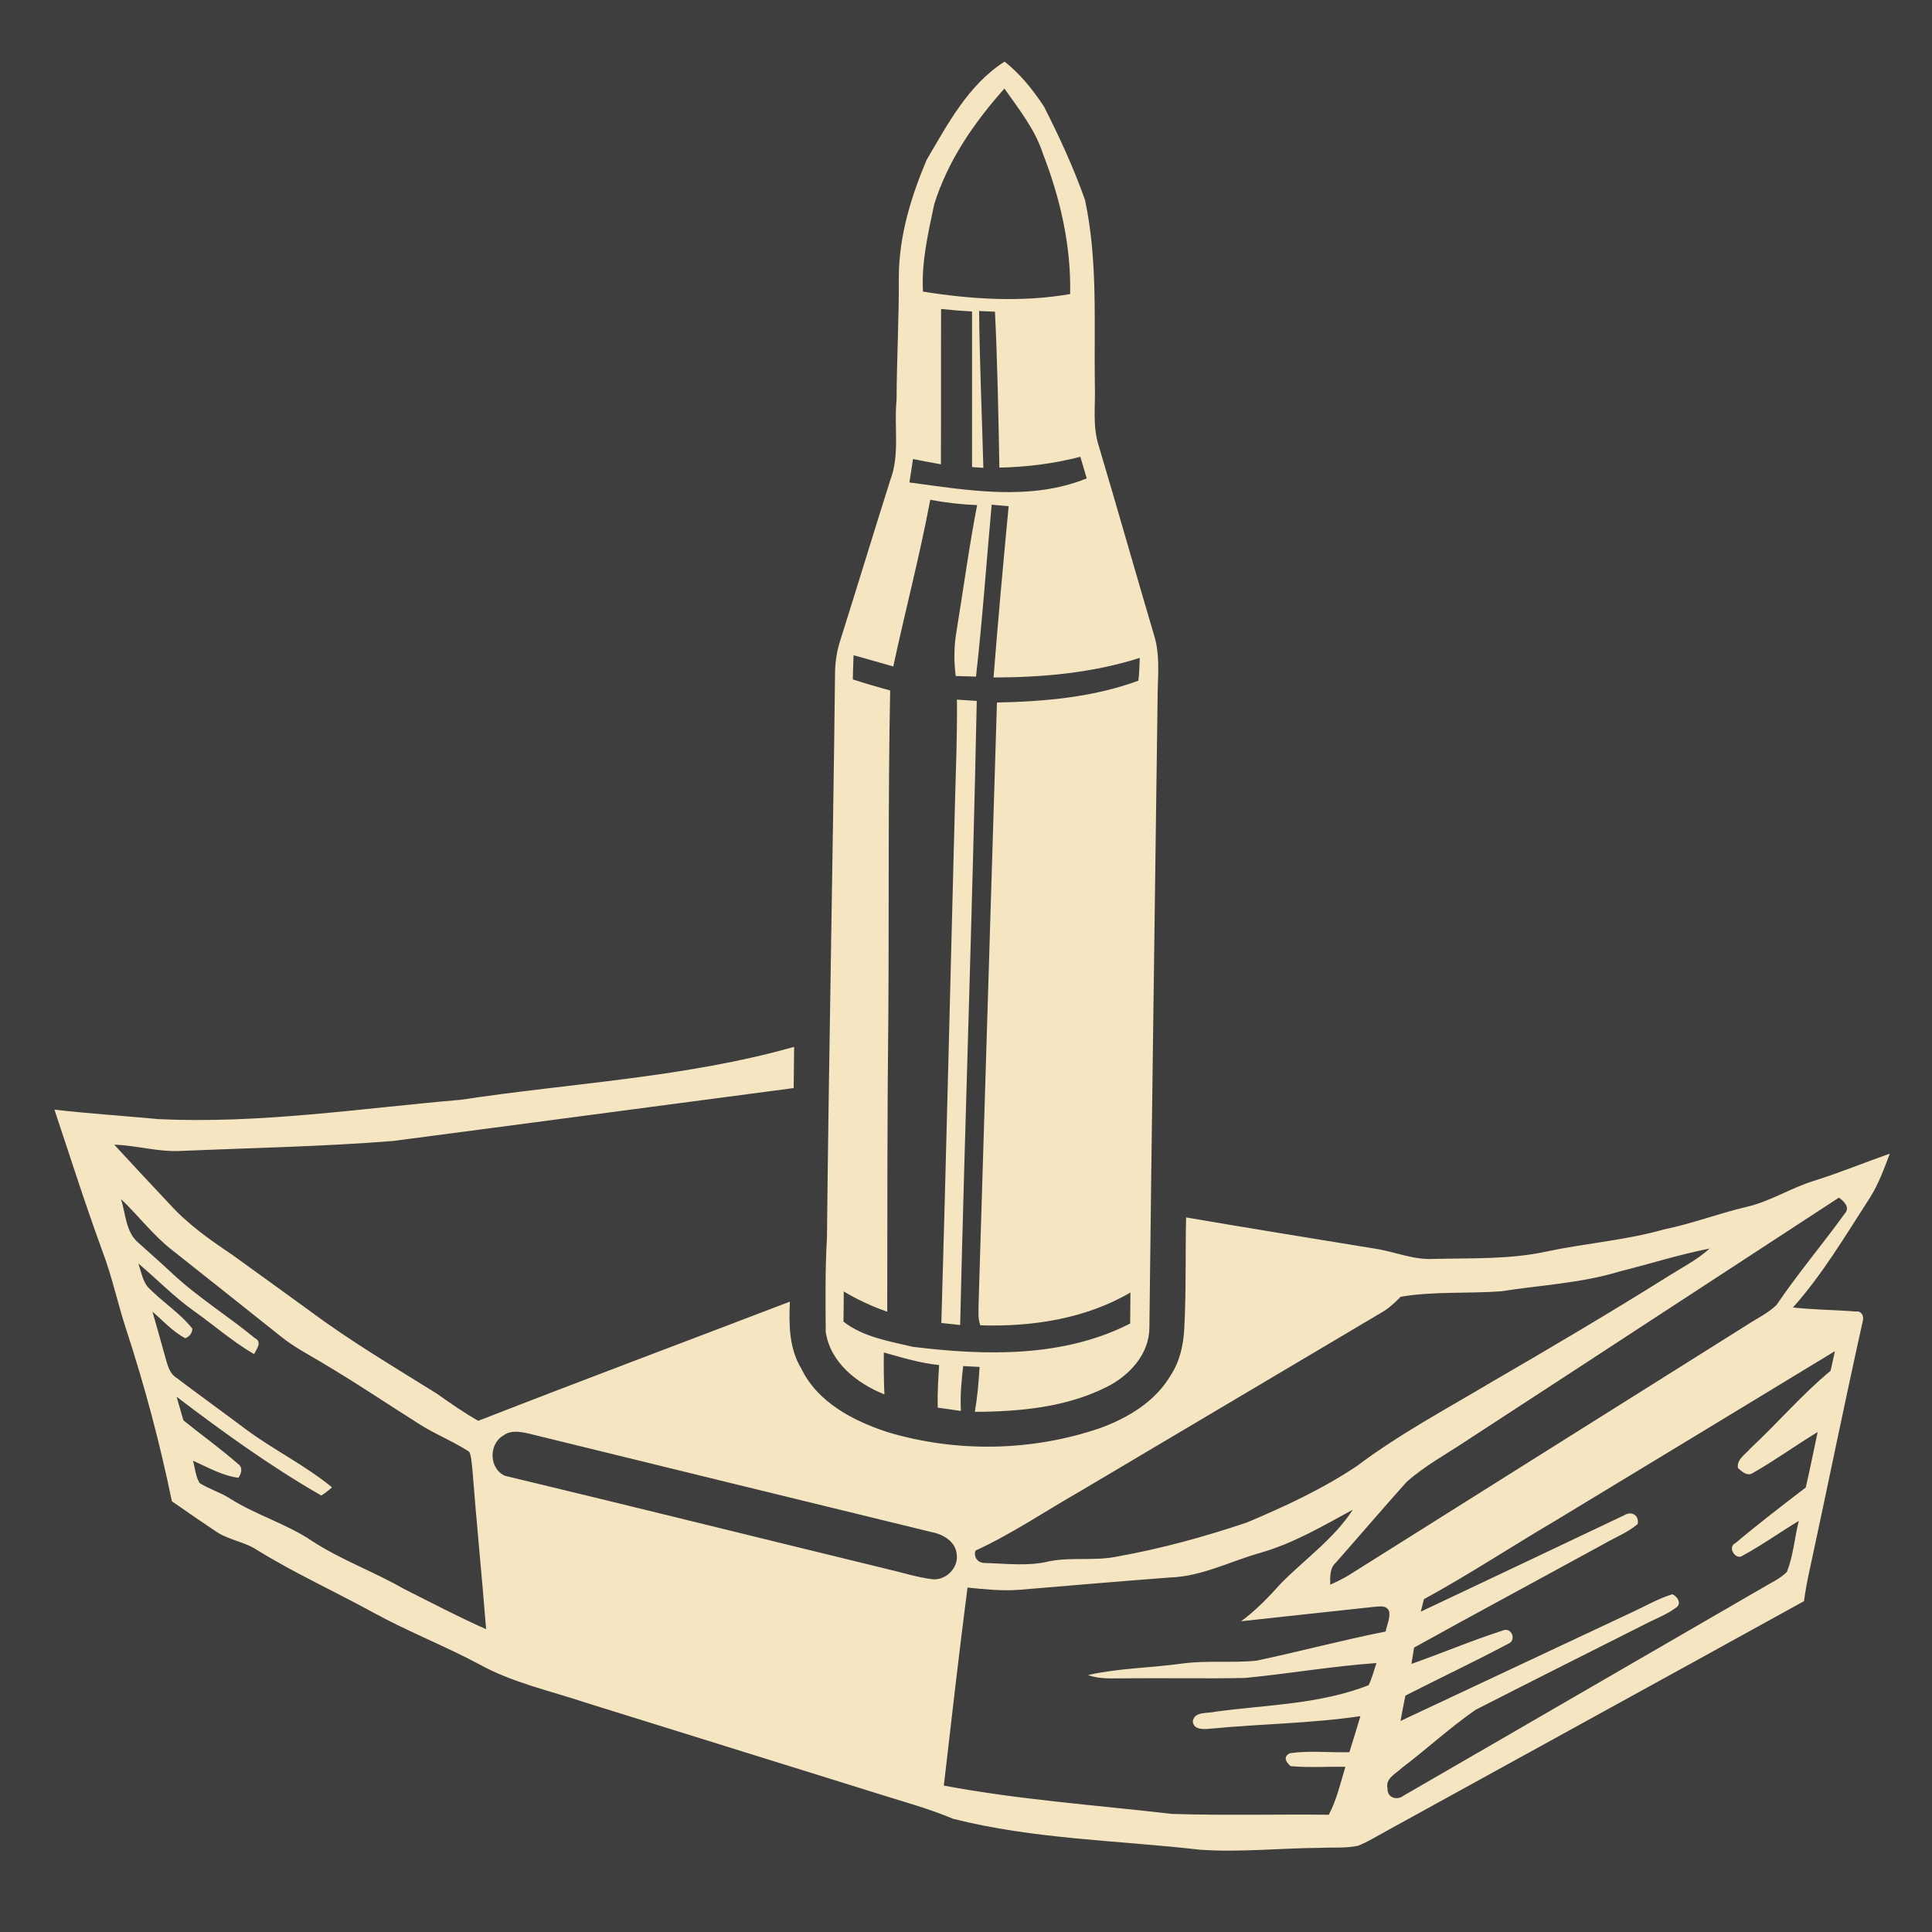 <?xml version="1.0" encoding="UTF-8" standalone="no"?>
<svg
   xmlns:dc="http://purl.org/dc/elements/1.1/"
   xmlns:cc="http://creativecommons.org/ns#"
   xmlns:rdf="http://www.w3.org/1999/02/22-rdf-syntax-ns#"
   xmlns:svg="http://www.w3.org/2000/svg"
   xmlns="http://www.w3.org/2000/svg"
   xmlns:sodipodi="http://sodipodi.sourceforge.net/DTD/sodipodi-0.dtd"
   xmlns:inkscape="http://www.inkscape.org/namespaces/inkscape"
   width="1280"
   height="1280"
   viewBox="0 0 1024 1024"
   version="1.1"
   id="svg2"
   inkscape:version="0.48.1 "
   sodipodi:docname="fire_lots.svg">
  <defs
     id="defs32" />
  <sodipodi:namedview
     pagecolor="#ffffff"
     bordercolor="#666666"
     borderopacity="1"
     objecttolerance="10"
     gridtolerance="10"
     guidetolerance="10"
     inkscape:pageopacity="0"
     inkscape:pageshadow="2"
     inkscape:window-width="1920"
     inkscape:window-height="1018"
     id="namedview30"
     showgrid="false"
     fit-margin-top="0"
     fit-margin-left="0"
     fit-margin-right="0"
     fit-margin-bottom="0"
     inkscape:zoom="0.9625"
     inkscape:cx="578.82491"
     inkscape:cy="497.80694"
     inkscape:window-x="-8"
     inkscape:window-y="-8"
     inkscape:window-maximized="1"
     inkscape:current-layer="svg2" />
  <path
     d="m 0,0 1024,0 0,1024 L 0,1024 0,0 z"
     id="path4"
     style="fill:#3e3e3e"
     inkscape:connector-curvature="0" />
  <path
     style="fill:#f5e5c1"
     d="M 532.45,32.65 C 513.27,44.87 502.3,65.74 491.1,84.8 c -8.18,19.34 -14.48,39.99 -14.7,61.15 0.14,22.04 -1.1,44.01 -1.2,66.05 -1.44,14.04 1.83,28.68 -3.25,42.2 -8.98,28.32 -17.59,56.76 -26.55,85.1 -1.74,5.34 -2.66,10.93 -2.8,16.55 -1.14,100.08 -3.26,200.15 -4.3,300.25 -0.98,16.58 -0.75,33.2 -0.65,49.8 2.4,16.3 16.6,27.37 31.1,33.15 -0.34,-7.4 -0.38,-14.8 -0.3,-22.2 9.66,2.68 19.28,5.67 29.3,6.65 -0.42,7.52 -1,15.06 -0.7,22.6 4.08,0.54 8.17,1.11 12.25,1.75 -0.44,-7.96 0.28,-15.9 1.2,-23.8 2.88,0.14 5.8,0.29 8.7,0.45 -0.46,7.96 -1.16,15.92 -2.5,23.8 23.82,-0.1 48.54,-2.38 70.1,-13.3 11.8,-5.9 22.34,-17.34 22.4,-31.2 1.3,-112.54 2.94,-225.09 4.4,-337.65 0.28,-9.88 1.07,-20.04 -1.95,-29.6 -9.9,-33.46 -19.39,-67.01 -29.35,-100.45 -3.32,-10.38 -1.62,-21.4 -2,-32.1 -0.5,-32.64 1.66,-65.79 -5.2,-97.95 -6,-17.02 -13.59,-33.47 -21.75,-49.55 -5.82,-8.82 -12.56,-17.29 -20.9,-23.85 z m -0.1,14.3 c 7.74,10.96 16.34,21.76 20.5,34.7 9.16,23.64 14.89,48.76 14.35,74.2 -25.88,4.48 -52.2,2.82 -78,-1.3 -0.88,-15.68 2.75,-31.03 5.95,-46.25 7.18,-23.14 21.2,-43.41 37.2,-61.35 z m -33.55,116.8 c 5.46,0.6 10.92,1.03 16.4,1.35 -0.02,27.48 0.02,54.97 0,82.45 l 6,0.4 c -0.72,-27.7 -1.99,-55.4 -2.25,-83.1 2.8,0.08 5.58,0.21 8.4,0.35 1.34,27.52 1.83,55.09 2.35,82.65 14.44,-0.32 28.9,-2.07 42.9,-5.75 1.14,3.82 2.3,7.61 3.4,11.45 -30.02,12.18 -62.98,6.33 -94,2.15 0.66,-4.14 1.32,-8.26 1.9,-12.4 4.92,0.98 9.86,1.9 14.8,2.8 0.12,-27.46 -0.02,-54.89 0.1,-82.35 z m -5.75,101.15 c 8.2,1.56 16.51,2.5 24.85,2.8 -4.26,22.02 -7.25,44.26 -10.85,66.4 -1.44,8 -1.54,16.16 -0.5,24.2 3.58,0.1 7.17,0.2 10.75,0.3 3.42,-30.3 5.54,-60.74 8.3,-91.1 2.98,0.26 6,0.54 9,0.8 -2.86,30.22 -5.64,60.49 -8,90.75 26.14,0.02 52.5,-2.41 77.5,-10.35 -0.24,4.02 -0.14,8.1 -0.8,12.1 -23.9,8.78 -49.62,11.03 -74.9,11.55 -3.28,105.86 -6.44,211.74 -9.7,317.6 0.04,4.14 -0.6,8.5 0.9,12.5 27.24,0.86 55.73,-3.42 79.55,-17.4 -0.08,5.5 -0.11,10.95 -0.15,16.45 -35.32,18.08 -76.72,17.07 -115.1,12.35 -12.64,-2.98 -26.35,-5.15 -36.85,-13.35 0.1,-5.34 0.15,-10.7 0.15,-16 7.28,4.38 15.03,7.91 23.05,10.75 0.08,-52.86 -0.02,-105.69 0.6,-158.55 0.36,-56.92 -0.17,-113.85 0.95,-170.75 -6.66,-1.78 -13.24,-3.73 -19.8,-5.85 0.12,-4.26 0.22,-8.54 0.4,-12.8 7.06,1.88 14.03,3.97 21.05,5.95 6.32,-29.48 14.06,-58.71 19.6,-88.35 z"
     id="path6"
     inkscape:connector-curvature="0" />
  <path
     d="m 507.2,370.82 c 3.5,0.24 7,0.48 10.5,0.7 -2.24,110.28 -6.2,220.5 -8.8,330.78 -3.32,-0.38 -6.66,-0.74 -9.96,-1.08 2.64,-91.12 4.76,-182.26 7.16,-273.38 0.5,-19 1.3,-38 1.1,-57.02 z"
     id="path14"
     inkscape:connector-curvature="0"
     style="fill:#f5e5c1" />
  <path
     style="fill:#f5e5c1"
     d="m 420.9,554.85 c -57.58,16.3 -117.7,19.13 -176.6,28.05 -53.36,4.58 -106.75,12.83 -160.45,10.25 -18.34,-1.72 -36.7,-2.92 -55,-5 8.4,25.14 16.41,50.4 25.55,75.3 5.16,13.68 8.1,27.99 12.7,41.85 9.7,29.64 17.7,59.86 24,90.4 7.7,5.36 15.4,10.7 23.2,15.9 6.74,4.64 15.23,5.48 22.05,10 19.72,12.18 40.85,21.78 61.15,32.9 18.34,10.1 37.92,17.71 56.4,27.55 17.54,9.76 37.35,14 56.25,20.3 51.32,15.98 102.61,31.99 153.95,47.95 13.74,4.4 27.73,8.08 41.05,13.7 42.8,10.84 87.27,11.4 130.95,16.4 21.26,1.46 42.55,-0.88 63.85,-1 6.58,-0.32 13.32,0.28 19.8,-1.1 5.18,-2.02 9.87,-5.01 14.75,-7.65 73.86,-40.72 147.85,-81.22 221.65,-122 0.8,-5.96 1.93,-11.89 3.25,-17.75 9.42,-43.62 18.25,-87.34 27.95,-130.9 0.64,-2.34 -0.74,-5.33 -3.5,-4.85 -11.18,-0.9 -22.41,-0.93 -33.55,-2.15 15.8,-17.72 27.89,-38.26 40.75,-58.1 4.62,-7.28 7.54,-15.45 10.6,-23.45 -13.26,4.64 -26.28,10.03 -39.7,14.25 -12.5,3.74 -23.57,11.08 -36.35,14 -14.68,3.46 -28.82,8.88 -43.6,11.9 -20.2,5.76 -41.2,7.3 -61.7,11.6 -19.76,4.4 -40.13,3.57 -60.25,4.05 -11.06,0.66 -21.21,-4.01 -31.95,-5.55 -33.14,-5.44 -66.35,-10.75 -99.45,-16.45 -0.44,19.6 0.09,39.22 -0.95,58.8 -0.44,8.62 -2.32,17.4 -7.1,24.7 -8.1,13.98 -22.65,22.75 -37.45,28.15 -36.2,12.4 -76.26,13.12 -112.9,2.1 -18.12,-5.98 -36.91,-15.69 -45.55,-33.65 -6.5,-10.64 -6.61,-23.41 -6.05,-35.45 -55.04,21.06 -110.23,41.73 -165.15,63.15 -7.66,-4.32 -14.87,-9.37 -22.05,-14.45 -22.5,-14.04 -45.4,-27.54 -66.7,-43.4 C 150.83,685.14 136.94,675.02 123,665 111.2,657.08 99.46,648.8 89.9,638.2 80.08,627.72 70.25,617.28 60.55,606.7 c 11.92,0.4 23.54,4 35.5,3.3 37.38,-1.6 74.85,-2.27 112.15,-5.25 70.84,-9.24 141.61,-18.75 212.45,-28.05 0.06,-7.3 0.17,-14.57 0.25,-21.85 z m 553.8,79.9 c 2.62,1.98 6.12,5.25 3,8.55 -11.78,16.3 -24.82,31.71 -36.1,48.35 -4.48,4.4 -10.32,7.06 -15.5,10.5 -70.38,44.24 -140.81,88.42 -211.15,132.7 -3.16,1.94 -6.52,3.53 -9.9,5.05 -0.06,-4.2 -0.32,-8.78 3.1,-11.8 12.48,-14.18 24.73,-28.54 37.35,-42.6 9.32,-8.36 20.47,-14.38 30.85,-21.3 66.18,-43.06 132.21,-86.35 198.35,-129.45 z m -910.55,0.8 c 9.3,8.82 17.05,19.27 27.25,27.15 19.34,15.26 38.62,30.66 57.9,46 6.4,5.1 13.65,8.92 20.65,13.1 17.96,10.56 35.23,22.25 52.85,33.35 8.36,5.26 17.62,8.9 25.9,14.3 1.2,2.62 1.18,5.64 1.6,8.5 2.22,28.52 5.09,57.01 7.35,85.55 -14.86,-6.56 -29.23,-14.19 -43.75,-21.45 -15.88,-9.14 -33.29,-15.3 -48.65,-25.4 -13.6,-9.1 -29.55,-13.66 -43.35,-22.4 -5.08,-3.28 -11,-4.98 -16.1,-8.2 -2.18,-3.58 -2.4,-7.91 -3.5,-11.85 7.82,3.46 15.41,7.93 24.05,9.05 1.6,-2.2 2.53,-5.5 -0.15,-7.3 -9.26,-8.18 -19.4,-15.35 -29,-23.15 -1.2,-4.16 -2.4,-8.34 -3.6,-12.5 24.66,18.74 49.82,36.95 76.7,52.35 2.02,-1.28 3.91,-2.75 5.65,-4.35 -14.22,-11.7 -30.94,-19.82 -45.7,-30.8 -12.16,-9.12 -24.48,-17.99 -36.6,-27.15 -4.12,-2.52 -4.97,-7.49 -6.25,-11.75 -2.12,-7.84 -4.38,-15.6 -6.6,-23.4 5.66,4.86 10.72,10.56 17.4,14.1 2.34,-0.96 3.61,-2.62 3.75,-5.1 -6.8,-8.58 -16.37,-14.41 -23.85,-22.35 -2.66,-3.54 -3.34,-8.12 -4.8,-12.2 9.94,8.4 19.04,17.81 29.7,25.35 10.58,7.54 20.41,16.16 31.65,22.7 1.38,-2.74 4.47,-6.41 0.45,-8.45 -14.36,-11.86 -30.33,-21.69 -43.95,-34.45 -5.86,-5.52 -11.94,-10.8 -17.9,-16.2 -6.66,-5.66 -6.62,-15.31 -9.1,-23.05 z m 842,26.2 c -6.88,6.22 -15.24,10.39 -23,15.35 -30.48,19.08 -61.45,37.34 -92.55,55.4 -24.12,14.38 -48.99,27.61 -71.45,44.55 -18.22,12.18 -38.24,21.47 -58.4,29.95 -22.44,7.54 -45.31,13.84 -68.65,18 -11.84,2.48 -24.06,0.16 -35.9,2.5 -11.24,2.78 -22.93,1.22 -34.35,0.9 -3.6,0 -5.96,-3.13 -4.8,-6.55 19.32,-8.88 36.99,-20.93 55.45,-31.45 53.58,-31.76 107.12,-63.56 160.7,-95.3 3.46,-2.1 6.36,-4.96 9.2,-7.8 17.66,-2.96 35.59,-1.58 53.35,-2.9 20.86,-3.3 42.2,-4.25 62.5,-10.45 15.98,-4 31.72,-9.02 47.9,-12.2 z m 66.4,54.4 c -0.78,3.44 -1.54,6.94 -2.3,10.4 -15.22,12.6 -28.09,27.74 -42.55,41.2 -2.52,3.06 -7.39,5.77 -6.55,10.35 2.02,1.8 4.85,4.5 7.75,2.7 11.82,-6.72 22.86,-14.74 34.5,-21.8 -2.08,9.8 -4.06,19.64 -6.3,29.4 -12.56,9.64 -25.2,19.3 -37.3,29.5 -4.5,2 0.19,9.49 3.95,6.55 10.22,-5.54 19.69,-12.35 29.65,-18.35 -2.24,8.98 -2.9,18.39 -6.3,27.05 -3.72,3.74 -8.76,5.88 -13.2,8.6 -63.42,36.64 -126.68,73.45 -190.1,110.05 -3.34,2.68 -8.61,0.95 -8.35,-3.75 -1.38,-5.4 4.33,-7.92 7.55,-11 13.24,-10.04 25.49,-21.39 39.15,-30.85 29.62,-15.14 59.35,-30 89.05,-45 5.66,-3.02 11.87,-5.21 17.05,-9.05 3.32,-2 0.88,-6.07 -1.9,-7.15 -7.62,2.32 -14.5,6.42 -21.7,9.7 -40.76,19.18 -81.57,38.31 -122.35,57.45 0.8,-4.5 1.68,-8.97 2.6,-13.45 18.06,-9.22 36.45,-17.88 54.35,-27.4 4.9,-1.8 1.9,-9.34 -3,-7 -16.26,5.22 -32.03,11.94 -48.15,17.6 0.46,-2.9 0.92,-5.77 1.4,-8.65 33.42,-18.52 67.1,-36.59 100.6,-54.95 5.98,-3.44 12.58,-6.02 17.9,-10.5 0.94,-4.66 -3.22,-7.12 -7.1,-4.7 -35.94,17.02 -71.85,34.16 -107.85,51.1 0.4,-1.66 1.25,-4.96 1.65,-6.6 23.64,-12.88 46.15,-27.72 69.35,-41.4 49.5,-30 99.04,-59.97 148.5,-90.05 z m -699.4,42.7 c 2.28,-0.035 4.64,0.42 6.8,0.9 71.34,17.48 142.67,34.97 214.05,52.35 6.02,1.14 12.62,5.09 13.1,11.85 0.98,7.2 -6.04,14.01 -13.2,13.05 -8.16,-1.06 -16,-3.63 -24,-5.45 -67.42,-16.4 -134.79,-33.17 -202.25,-49.35 -8.48,-3.68 -8.75,-16.85 -0.85,-21.35 1.9,-1.44 4.07,-1.965 6.35,-2 z m 443.9,41.3 c -10,15.38 -25.21,26.06 -37.95,38.9 -6.56,7.3 -13.34,14.45 -21.3,20.25 23.34,-2.6 46.74,-5.02 70.1,-7.6 3.04,-0.16 7,-1.27 8.4,2.45 0.56,3.58 -1.2,7.1 -1.9,10.6 -22.94,4.54 -45.57,10.61 -68.45,15.45 -13.3,1.32 -26.75,-0.3 -40.05,1.6 -16.36,2.26 -33.06,2.36 -49.2,6 6.18,2.32 12.79,1.71 19.25,1.75 21.32,-0.24 42.68,0.24 64,-0.2 23.24,-2.26 46.3,-6.26 69.6,-7.9 -1.34,3.92 -2.31,7.99 -4.15,11.75 -25.88,10.14 -54.08,10.35 -81.3,14.05 -4,1.06 -11.04,-0.36 -11.9,5.1 0.44,4.84 6.32,4.19 9.8,3.85 26.32,-2.54 52.87,-2.74 79.05,-6.6 -1.92,6.36 -3.81,12.76 -5.85,19.1 -10.52,0.3 -21.15,-0.97 -31.55,0.55 -3.74,1.9 -2.07,4.75 0.45,6.85 9.66,0.88 19.32,0.17 29,0.35 -2.64,8.54 -4.58,17.42 -8.8,25.4 -27.76,-0.3 -55.51,0.47 -83.25,-0.45 -40.3,-4.66 -80.88,-7.5 -120.8,-15 4.06,-35 8.03,-70.01 12.55,-104.95 9.02,0.9 18.12,1.86 27.2,1.2 26.74,-2.24 53.44,-4.53 80.2,-6.55 16.7,-0.54 31.78,-8.54 47.6,-13 17.54,-4.98 33.35,-14.27 49.25,-22.95 z"
     id="path16"
     inkscape:connector-curvature="0" />
</svg>
